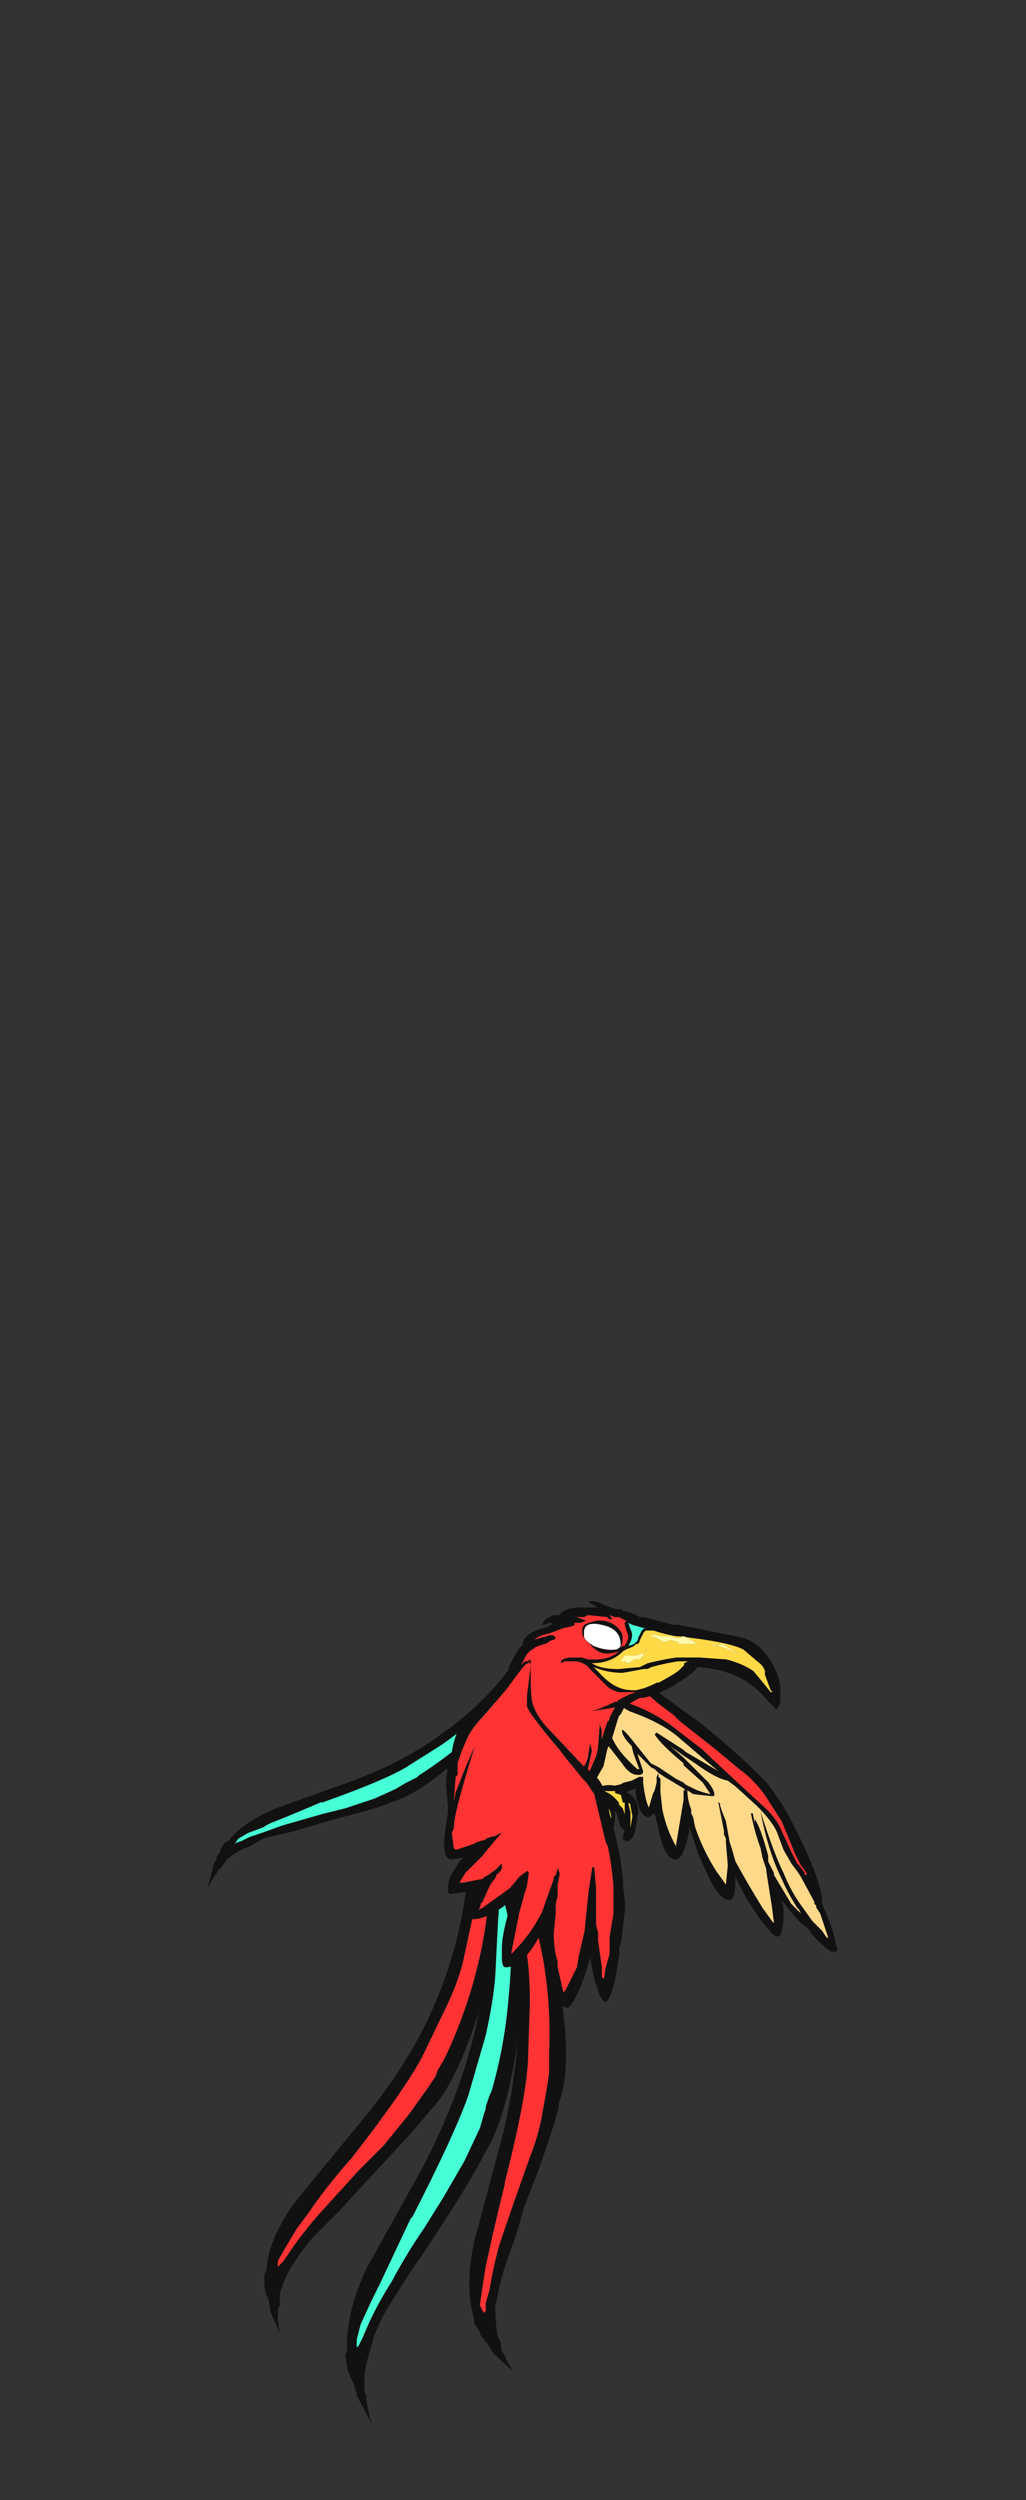 <?xml version="1.0" encoding="UTF-8" standalone="no"?>
<svg xmlns:ffdec="https://www.free-decompiler.com/flash" xmlns:xlink="http://www.w3.org/1999/xlink" ffdec:objectType="frame" height="454.7px" width="186.65px" xmlns="http://www.w3.org/2000/svg">
  <rect width="100%" height="100%" fill="#333333" stroke="none"/>
  <g transform="matrix(1.0, 0.0, 0.0, 1.0, 78.3, 324.25)">
    <use ffdec:characterId="216" ffdec:characterName="a_PhoenixPlume5" height="42.0" transform="matrix(1.0, 0.0, 0.0, 1.0, -40.6, -22.7)" width="60.2" xlink:href="#sprite0"/>
    <use ffdec:characterId="214" ffdec:characterName="a_PhoenixTail5" height="115.15" transform="matrix(1.0, 0.0, 0.0, 1.0, -30.2, 1.55)" width="54.95" xlink:href="#sprite1"/>
    <use ffdec:characterId="212" ffdec:characterName="a_PhoenixWingL5" height="50.75" transform="matrix(1.0, 0.0, 0.0, 1.0, 27.15, -20.0)" width="46.9" xlink:href="#sprite2"/>
    <use ffdec:characterId="246" ffdec:characterName="a_PhoenixBody1" height="41.3" transform="matrix(1.0, 0.0, 0.0, 1.0, 5.6, -30.0)" width="32.2" xlink:href="#sprite3"/>
    <use ffdec:characterId="244" ffdec:characterName="a_PhoenixHead1" height="19.95" transform="matrix(1.0, 0.0, 0.0, 1.0, 20.25, -32.95)" width="43.4" xlink:href="#sprite4"/>
    <use ffdec:characterId="210" ffdec:characterName="a_PhoenixWingR5" height="63.35" transform="matrix(1.0, 0.0, 0.0, 1.0, 2.5, -22.45)" width="32.9" xlink:href="#sprite5"/>
  </g>
  <defs>
    <g id="sprite0" transform="matrix(1.0, 0.0, 0.0, 1.0, 0.0, 0.0)">
      <use ffdec:characterId="215" height="6.0" transform="matrix(7.0, 0.0, 0.0, 7.0, 0.0, 0.0)" width="8.6" xlink:href="#shape0"/>
    </g>
    <g id="shape0" transform="matrix(1.0, 0.0, 0.0, 1.0, 0.0, 0.0)">
      <path d="M8.4 0.15 L8.6 0.0 8.5 0.25 8.3 0.6 8.25 0.65 8.05 1.05 Q7.55 1.75 6.5 2.65 5.4 3.6 4.75 3.75 L4.65 3.8 Q4.25 3.95 3.45 4.15 L2.75 4.35 2.25 4.5 1.6 4.65 Q1.4 4.7 1.1 4.9 L0.95 4.95 Q0.65 5.1 0.5 5.25 L0.35 5.45 0.25 5.55 0.25 5.6 0.2 5.65 0.05 5.9 0.0 6.0 0.15 5.45 0.15 5.4 0.25 5.2 0.25 5.15 0.35 5.0 0.35 4.95 0.45 4.8 0.55 4.75 Q0.95 4.25 1.8 3.9 L3.75 3.2 Q5.1 2.7 6.05 2.0 7.15 1.25 8.05 0.05 8.15 0.2 8.3 0.2 L6.9 1.6 Q6.6 1.9 6.1 2.25 L5.15 2.85 Q4.55 3.2 3.0 3.75 L2.95 3.75 Q2.25 4.05 1.75 4.25 1.6 4.3 1.45 4.4 L1.05 4.55 0.8 4.7 0.7 4.85 0.75 4.8 0.9 4.75 1.1 4.65 Q1.55 4.5 1.95 4.35 L3.0 4.05 3.6 3.9 4.35 3.65 4.9 3.4 5.15 3.25 5.45 3.1 5.5 3.05 Q6.2 2.6 6.9 2.0 7.65 1.3 8.2 0.5 L8.25 0.35 8.4 0.2 8.4 0.15" fill="#111111" fill-rule="evenodd" stroke="none"/>
      <path d="M8.4 0.15 L8.4 0.2 8.25 0.35 8.2 0.5 Q7.65 1.3 6.9 2.0 6.2 2.6 5.5 3.05 L5.45 3.1 5.15 3.25 4.9 3.4 4.35 3.65 3.6 3.9 3.0 4.05 1.95 4.35 Q1.55 4.5 1.1 4.65 L0.9 4.75 0.75 4.8 0.7 4.85 0.8 4.7 1.05 4.55 1.45 4.4 Q1.6 4.3 1.75 4.25 2.25 4.05 2.95 3.75 L3.0 3.75 Q4.55 3.2 5.15 2.85 L6.1 2.25 Q6.6 1.9 6.9 1.6 L8.3 0.2 8.4 0.15" fill="#46ffd6" fill-rule="evenodd" stroke="none"/>
    </g>
    <g id="sprite1" transform="matrix(1.0, 0.0, 0.0, 1.0, 30.1, -1.75)">
      <use ffdec:characterId="213" height="16.45" transform="matrix(7.0, 0.0, 0.0, 7.0, -30.1, 1.75)" width="7.85" xlink:href="#shape1"/>
    </g>
    <g id="shape1" transform="matrix(1.0, 0.0, 0.0, 1.0, 4.3, -0.25)">
      <path d="M1.75 1.4 L2.35 3.35 Q2.55 4.6 2.3 6.6 2.0 8.75 1.45 9.6 L1.4 9.7 Q1.1 10.3 0.45 11.3 L-0.1 12.15 -0.55 12.8 -1.05 13.6 Q-1.25 13.9 -1.45 14.4 L-1.5 14.6 Q-1.65 15.05 -1.7 15.4 L-1.7 15.85 -1.65 15.95 -1.65 16.1 -1.55 16.55 -1.5 16.7 -1.9 15.95 -1.9 15.9 -2.0 15.6 -2.05 15.5 -2.15 15.25 -2.15 15.2 -2.2 14.9 -2.15 14.8 Q-2.2 13.85 -1.65 12.65 -0.7 10.95 -0.15 9.95 0.8 8.1 1.2 6.35 1.7 4.05 1.3 1.35 L1.25 0.6 Q1.2 0.25 1.4 0.5 1.55 0.75 1.7 1.35 L1.75 1.4 M1.65 1.75 L1.75 2.1 1.8 2.3 1.8 3.05 1.7 5.05 Q1.65 5.7 1.45 6.6 L1.0 8.15 Q0.65 9.15 -0.45 11.3 L-0.5 11.35 -1.3 13.05 -1.5 13.45 -1.8 14.1 -1.9 14.5 -1.9 14.7 -1.85 14.65 -1.75 14.45 -1.6 14.1 Q-1.35 13.55 -1.0 13.0 -0.6 12.25 -0.15 11.6 L0.35 10.8 0.9 9.85 1.3 9.0 1.4 8.65 1.45 8.5 1.45 8.45 1.55 8.15 1.6 8.05 Q1.95 6.85 2.05 5.55 2.2 4.05 2.0 2.65 L1.9 2.0 Q1.8 1.8 1.65 1.7 L1.65 1.75" fill="#111111" fill-rule="evenodd" stroke="none"/>
      <path d="M1.65 1.75 L1.65 1.7 Q1.8 1.8 1.9 2.0 L2.0 2.65 Q2.2 4.05 2.05 5.55 1.95 6.85 1.6 8.05 L1.55 8.15 1.45 8.45 1.45 8.5 1.4 8.65 1.3 9.0 0.9 9.85 0.35 10.8 -0.15 11.6 Q-0.6 12.25 -1.0 13.0 -1.35 13.55 -1.6 14.1 L-1.75 14.45 -1.85 14.65 -1.9 14.7 -1.9 14.5 -1.8 14.1 -1.5 13.45 -1.3 13.05 -0.5 11.35 -0.45 11.3 Q0.65 9.15 1.0 8.15 L1.45 6.6 Q1.65 5.7 1.7 5.05 L1.8 3.05 1.8 2.3 1.75 2.1 1.65 1.75" fill="#46ffd6" fill-rule="evenodd" stroke="none"/>
      <path d="M1.95 1.65 Q1.8 1.45 1.65 1.45 L1.65 1.5 1.85 1.75 1.9 1.9 2.1 2.55 2.5 4.35 Q2.6 4.9 2.6 5.75 L2.55 7.25 Q2.5 8.25 1.95 10.4 L1.95 10.45 Q1.7 11.45 1.55 12.15 L1.45 12.6 1.35 13.25 1.3 13.6 1.4 13.8 1.45 13.75 1.45 13.55 1.55 13.2 Q1.65 12.6 1.8 12.05 2.05 11.3 2.3 10.6 L2.6 9.75 Q2.8 9.25 2.9 8.75 L3.05 7.9 3.1 7.55 3.1 7.0 Q3.15 5.85 2.95 4.65 2.7 3.3 2.2 2.15 L2.1 1.95 2.0 1.7 1.95 1.65 M1.65 1.15 Q1.85 1.15 2.1 1.6 L2.4 2.1 2.45 2.15 Q2.55 2.25 2.7 2.65 3.15 3.7 3.4 5.5 3.7 7.45 3.35 8.35 L3.35 8.45 Q3.2 9.05 2.8 10.15 L2.45 11.05 2.25 11.75 1.95 12.6 Q1.85 12.9 1.75 13.4 L1.7 13.6 Q1.7 14.0 1.75 14.35 L1.85 14.6 1.85 14.75 1.9 14.85 1.95 14.9 1.95 14.95 2.15 15.3 2.25 15.4 1.7 14.9 1.65 14.85 1.5 14.6 1.45 14.55 1.3 14.35 1.3 14.3 1.15 14.05 1.15 13.95 Q0.9 13.15 1.15 11.95 L1.9 9.15 Q2.35 7.25 2.3 5.65 2.25 3.45 1.25 1.2 L1.15 0.95 1.0 0.6 Q0.85 0.3 1.1 0.45 1.3 0.65 1.6 1.1 L1.65 1.15" fill="#111111" fill-rule="evenodd" stroke="none"/>
      <path d="M1.95 1.65 L2.0 1.7 2.1 1.95 2.2 2.15 Q2.7 3.3 2.95 4.65 3.15 5.85 3.1 7.0 L3.1 7.55 3.05 7.9 2.9 8.75 Q2.8 9.25 2.6 9.75 L2.3 10.6 Q2.05 11.3 1.8 12.05 1.65 12.6 1.55 13.2 L1.45 13.55 1.45 13.75 1.4 13.8 1.3 13.6 1.35 13.25 1.45 12.6 1.55 12.15 Q1.7 11.45 1.95 10.45 L1.95 10.4 Q2.5 8.25 2.55 7.25 L2.6 5.75 Q2.6 4.9 2.5 4.35 L2.1 2.55 1.9 1.9 1.85 1.75 1.65 1.5 1.65 1.45 Q1.8 1.45 1.95 1.65" fill="#ff3333" fill-rule="evenodd" stroke="none"/>
      <path d="M1.5 1.2 Q1.65 1.3 1.7 1.8 L1.75 2.35 1.8 2.5 Q1.8 2.6 1.8 3.05 1.8 4.15 1.3 5.9 0.7 7.8 0.05 8.5 L0.0 8.55 Q-0.4 9.05 -1.2 9.9 L-1.85 10.6 -2.35 11.15 -3.0 11.8 Q-3.2 12.0 -3.5 12.45 L-3.6 12.6 Q-3.8 12.95 -3.9 13.3 L-3.9 13.6 -3.95 13.7 -3.95 13.95 -3.9 14.35 -3.85 14.45 -4.15 13.75 -4.15 13.7 -4.2 13.4 -4.25 13.35 -4.3 13.1 -4.3 12.8 -4.25 12.7 Q-4.2 11.85 -3.45 10.85 L-1.6 8.6 Q-0.4 7.1 0.2 5.6 1.05 3.55 1.05 1.1 1.05 0.95 1.1 0.8 L1.1 0.45 Q1.1 0.1 1.25 0.35 1.4 0.6 1.45 1.15 L1.5 1.2 M1.35 1.5 L1.4 1.8 1.4 2.0 1.3 2.65 0.9 4.5 Q0.8 5.05 0.45 5.8 L-0.2 7.15 Q-0.65 8.0 -2.05 9.8 L-2.1 9.85 Q-2.75 10.6 -3.15 11.2 L-3.45 11.6 -3.75 12.1 -3.95 12.45 -3.95 12.6 -3.8 12.45 -3.6 12.15 Q-3.25 11.65 -2.85 11.2 -2.35 10.65 -1.85 10.1 L-1.2 9.45 -0.55 8.65 -0.05 7.95 0.15 7.65 0.2 7.5 0.35 7.25 0.4 7.15 Q0.9 6.1 1.2 4.95 1.55 3.6 1.55 2.35 L1.55 1.75 Q1.5 1.55 1.35 1.45 L1.35 1.5" fill="#111111" fill-rule="evenodd" stroke="none"/>
      <path d="M1.35 1.5 L1.35 1.45 Q1.5 1.55 1.55 1.75 L1.55 2.35 Q1.55 3.6 1.2 4.95 0.9 6.1 0.4 7.15 L0.35 7.25 0.2 7.5 0.15 7.65 -0.05 7.95 -0.55 8.65 -1.2 9.45 -1.85 10.1 Q-2.35 10.65 -2.85 11.2 -3.25 11.65 -3.6 12.15 L-3.8 12.45 -3.95 12.6 -3.95 12.45 -3.75 12.1 -3.45 11.6 -3.15 11.2 Q-2.75 10.6 -2.1 9.85 L-2.05 9.8 Q-0.65 8.0 -0.2 7.15 L0.45 5.8 Q0.8 5.05 0.9 4.5 L1.3 2.65 1.4 2.0 1.4 1.8 1.35 1.5" fill="#ff3333" fill-rule="evenodd" stroke="none"/>
    </g>
    <g id="sprite2" transform="matrix(1.0, 0.0, 0.0, 1.0, 0.0, 0.0)">
      <use ffdec:characterId="211" height="7.25" transform="matrix(7.0, 0.0, 0.0, 7.0, 0.0, 0.0)" width="6.7" xlink:href="#shape2"/>
    </g>
    <g id="shape2" transform="matrix(1.0, 0.0, 0.0, 1.0, 0.0, 0.0)">
      <path d="M5.9 5.25 L5.85 5.25 5.85 5.2 5.7 5.0 5.65 4.95 5.5 4.65 5.2 4.0 Q5.05 3.7 4.7 3.4 L4.05 2.8 3.3 2.1 3.2 2.0 2.55 1.5 Q2.0 1.05 1.3 0.8 L0.75 0.6 0.8 0.45 Q0.9 0.3 1.05 0.3 1.3 0.3 1.65 0.45 L2.05 0.8 2.45 1.1 2.6 1.25 3.55 2.0 4.15 2.5 Q4.5 2.75 4.8 3.15 L5.25 3.85 5.6 4.7 5.75 5.0 5.9 5.2 5.9 5.25" fill="#ff3333" fill-rule="evenodd" stroke="none"/>
      <path d="M5.9 5.25 L5.9 5.2 5.75 5.0 5.6 4.7 5.25 3.85 4.8 3.15 Q4.5 2.75 4.15 2.5 L3.55 2.0 2.6 1.25 2.45 1.1 2.05 0.8 1.65 0.45 Q1.3 0.3 1.05 0.3 0.9 0.3 0.8 0.45 L0.75 0.6 1.3 0.8 Q2.0 1.05 2.55 1.5 L3.2 2.0 3.3 2.1 4.05 2.8 4.7 3.4 Q5.05 3.7 5.2 4.0 L5.5 4.65 5.65 4.95 5.7 5.0 5.85 5.2 5.85 5.25 5.9 5.25 M6.15 6.05 L6.1 6.0 6.1 5.95 5.75 5.3 5.65 5.15 5.5 4.95 5.3 4.6 5.15 4.2 Q5.05 3.9 4.6 3.45 L4.05 2.95 3.85 2.8 Q3.55 2.75 3.0 2.35 L2.7 2.15 2.35 1.9 2.7 2.2 3.35 2.85 Q3.5 3.05 3.5 3.15 L3.5 3.2 3.4 3.2 2.95 3.15 2.8 3.05 Q2.8 3.3 2.9 3.55 L2.9 3.65 2.95 3.75 3.0 4.0 Q3.2 4.6 3.55 5.15 L3.8 5.5 3.85 5.0 3.8 4.4 3.8 4.3 3.75 4.2 3.75 4.1 3.6 3.35 3.65 3.4 3.65 3.45 3.7 3.6 3.8 3.85 3.9 4.4 3.95 4.55 4.05 4.9 Q4.35 5.45 4.75 6.1 L5.0 6.45 5.05 6.5 5.0 6.1 4.85 5.15 4.85 5.1 4.75 4.8 4.7 4.55 Q4.55 4.15 4.45 3.65 L4.5 3.65 4.55 3.9 4.55 3.8 Q4.7 4.0 4.9 4.75 L4.9 4.9 5.05 5.2 5.05 5.25 5.5 6.0 5.75 6.25 5.7 6.15 5.65 6.1 Q5.4 5.7 5.25 5.35 4.9 4.65 4.7 3.6 5.05 4.7 5.3 5.2 5.5 5.7 5.8 6.1 L6.05 6.45 6.3 6.7 6.4 6.85 6.45 6.9 6.45 6.85 6.25 6.25 6.15 6.1 6.15 6.05 M6.3 6.0 Q6.65 6.8 6.65 7.05 L6.7 7.15 Q6.7 7.25 6.6 7.25 6.45 7.25 6.0 6.75 L5.95 6.65 Q5.8 6.55 5.7 6.45 L5.4 6.1 5.25 5.9 5.3 6.15 Q5.3 6.85 5.15 6.85 5.05 6.85 4.9 6.65 L4.65 6.35 4.3 5.8 4.05 5.3 Q4.05 5.9 3.9 5.9 3.65 5.9 3.4 5.4 L3.1 4.75 Q2.95 4.3 2.85 4.0 L2.85 4.1 Q2.7 4.85 2.5 4.85 2.2 4.85 2.05 4.05 L1.95 3.65 1.8 3.75 Q1.6 3.75 1.5 3.35 1.45 3.2 1.45 3.0 1.0 3.2 0.75 3.2 L0.65 3.15 0.25 3.2 Q0.15 3.2 0.1 2.85 L0.05 2.7 0.0 2.2 0.0 1.95 0.1 1.75 Q0.1 1.45 0.2 1.3 0.35 0.95 0.55 0.75 L0.65 0.7 0.6 0.65 Q0.6 0.6 0.7 0.4 0.85 0.2 1.0 0.2 1.2 0.2 1.4 0.25 L1.2 0.05 Q1.2 -0.05 1.45 0.1 L1.45 0.05 Q1.45 -0.1 1.9 0.35 L2.1 0.55 3.2 1.35 Q4.3 2.25 4.9 2.9 L5.25 3.4 Q5.5 3.8 5.8 4.45 6.25 5.4 6.3 5.9 L6.3 6.0 M2.95 2.0 L2.6 1.7 Q2.15 1.3 1.3 1.0 L0.95 0.8 0.9 0.8 Q0.8 0.8 0.75 0.95 L0.75 1.15 Q0.75 1.55 0.9 1.8 1.05 2.1 1.5 2.5 L1.55 2.5 1.4 2.1 1.35 1.9 Q1.1 1.65 1.1 1.5 1.1 1.4 1.45 1.85 L1.85 2.35 2.05 2.45 2.5 2.75 2.7 2.85 2.75 2.9 2.95 3.0 Q3.15 3.1 3.4 3.15 L3.2 2.85 2.7 2.4 2.7 2.35 Q2.1 1.85 1.95 1.6 L2.0 1.55 2.7 2.0 2.75 2.05 3.6 2.55 3.3 2.3 2.95 2.0 M0.2 1.75 L0.15 1.9 0.15 2.1 Q0.15 2.45 0.25 2.85 L0.3 3.05 1.05 2.9 1.15 2.85 1.35 2.8 1.55 2.7 1.65 2.7 1.65 2.85 Q1.7 3.3 1.8 3.5 L1.9 3.15 1.95 3.05 2.0 2.85 2.0 2.7 2.05 2.6 1.95 2.5 1.85 2.45 1.5 2.1 1.65 2.55 Q1.65 2.65 1.55 2.65 L1.5 2.65 Q1.3 2.65 1.1 2.35 L0.75 1.9 Q0.6 1.65 0.6 1.15 L0.65 0.95 0.6 1.0 Q0.4 1.25 0.3 1.4 L0.2 1.7 0.2 1.75 M2.1 2.85 L2.1 3.1 2.15 3.55 Q2.25 4.05 2.5 4.5 L2.7 3.3 2.7 3.05 2.75 3.05 2.7 3.0 2.2 2.7 2.05 2.6 2.05 2.7 2.1 2.75 2.1 2.85" fill="#111111" fill-rule="evenodd" stroke="none"/>
      <path d="M6.15 6.05 L6.15 6.1 6.25 6.25 6.45 6.85 6.45 6.9 6.4 6.85 6.3 6.7 6.05 6.45 5.8 6.1 Q5.5 5.7 5.3 5.2 5.05 4.7 4.7 3.6 4.9 4.65 5.25 5.35 5.4 5.7 5.65 6.1 L5.7 6.15 5.75 6.25 5.5 6.0 5.05 5.25 5.05 5.2 4.9 4.9 4.9 4.75 Q4.7 4.0 4.55 3.8 L4.55 3.9 4.5 3.65 4.45 3.65 Q4.55 4.15 4.7 4.55 L4.75 4.8 4.85 5.1 4.85 5.15 5.0 6.1 5.05 6.5 5.0 6.45 4.75 6.1 Q4.35 5.45 4.05 4.9 L3.95 4.55 3.9 4.4 3.8 3.85 3.7 3.6 3.65 3.45 3.65 3.4 3.6 3.35 3.75 4.1 3.75 4.2 3.8 4.3 3.8 4.4 3.85 5.0 3.8 5.5 3.55 5.15 Q3.2 4.6 3.0 4.0 L2.95 3.75 2.9 3.65 2.9 3.55 Q2.8 3.3 2.8 3.05 L2.95 3.15 3.4 3.2 3.5 3.2 3.5 3.15 Q3.5 3.05 3.35 2.85 L2.7 2.2 2.35 1.9 2.7 2.15 3.0 2.35 Q3.55 2.75 3.85 2.8 L4.05 2.95 4.6 3.45 Q5.05 3.9 5.15 4.2 L5.3 4.6 5.5 4.95 5.65 5.15 5.75 5.3 6.1 5.95 6.1 6.0 6.15 6.05 M2.1 2.85 L2.1 2.75 2.05 2.7 2.05 2.6 2.2 2.7 2.7 3.0 2.75 3.05 2.7 3.05 2.7 3.3 2.5 4.5 Q2.25 4.05 2.15 3.55 L2.1 3.1 2.1 2.85 M0.2 1.75 L0.2 1.7 0.3 1.4 Q0.4 1.25 0.6 1.0 L0.65 0.95 0.6 1.15 Q0.6 1.65 0.75 1.9 L1.1 2.35 Q1.3 2.65 1.5 2.65 L1.55 2.65 Q1.65 2.65 1.65 2.55 L1.5 2.1 1.85 2.45 1.95 2.5 2.05 2.6 2.0 2.7 2.0 2.85 1.95 3.05 1.9 3.15 1.8 3.5 Q1.7 3.3 1.65 2.85 L1.65 2.7 1.55 2.7 1.35 2.8 1.15 2.85 1.05 2.9 0.3 3.05 0.25 2.85 Q0.15 2.45 0.15 2.1 L0.15 1.9 0.2 1.75 M2.95 2.0 L3.3 2.3 3.6 2.55 2.75 2.05 2.7 2.0 2.0 1.55 1.95 1.6 Q2.1 1.85 2.7 2.35 L2.7 2.4 3.2 2.85 3.4 3.15 Q3.15 3.1 2.95 3.0 L2.75 2.9 2.7 2.85 2.5 2.75 2.05 2.45 1.85 2.35 1.45 1.85 Q1.1 1.4 1.1 1.5 1.1 1.65 1.35 1.9 L1.4 2.1 1.55 2.5 1.5 2.5 Q1.05 2.1 0.9 1.8 0.75 1.55 0.75 1.15 L0.75 0.95 Q0.8 0.8 0.9 0.8 L0.95 0.8 1.3 1.0 Q2.15 1.3 2.6 1.7 L2.95 2.0" fill="#ffd98a" fill-rule="evenodd" stroke="none"/>
    </g>
    <g id="sprite3" transform="matrix(1.0, 0.0, 0.0, 1.0, 16.1, 20.65)">
      <use ffdec:characterId="245" height="5.9" transform="matrix(7.0, 0.0, 0.0, 7.0, -16.1, -20.65)" width="4.6" xlink:href="#shape3"/>
    </g>
    <g id="shape3" transform="matrix(1.0, 0.0, 0.0, 1.0, 2.3, 2.95)">
      <path d="M-1.65 2.1 L-1.45 1.95 -1.45 1.9 Q-1.35 1.55 -1.35 1.45 L-1.35 1.35 -1.4 1.3 Q-1.4 1.1 -1.3 1.0 L-1.35 1.2 -1.3 1.4 Q-1.25 1.55 -1.25 1.7 L-1.1 1.45 -1.05 1.2 -0.95 1.05 Q-0.95 1.0 -0.85 0.95 -0.75 0.9 -0.65 1.0 L-0.65 0.95 -0.6 0.8 Q-0.6 0.75 -0.45 0.75 -0.3 0.75 -0.2 0.95 -0.15 0.9 -0.05 1.0 0.15 1.2 0.15 1.5 L0.1 1.7 0.3 1.55 0.45 1.45 0.7 1.25 0.85 0.95 0.9 0.95 0.9 0.9 Q1.0 0.7 1.0 0.6 L1.05 0.3 1.1 0.5 1.0 0.95 1.0 1.05 1.05 1.0 1.2 0.65 1.25 0.45 1.3 -0.2 1.35 -0.05 1.35 0.2 1.5 -0.25 1.55 -0.3 1.55 -0.35 1.65 -0.55 1.75 -0.7 1.8 -0.75 1.8 -0.8 1.85 -0.8 1.9 -1.0 2.0 -1.2 2.0 -1.5 1.95 -1.55 1.95 -1.75 1.85 -2.0 1.55 -2.35 Q1.4 -2.6 1.25 -2.65 L1.2 -2.7 1.1 -2.75 0.95 -2.75 0.95 -2.8 0.8 -2.8 0.45 -2.7 0.4 -2.7 0.0 -2.55 -0.2 -2.5 -0.4 -2.4 Q-0.3 -2.4 -0.2 -2.45 L-0.15 -2.45 0.0 -2.5 0.05 -2.5 Q0.15 -2.5 0.15 -2.4 L0.0 -2.35 -0.05 -2.3 -0.35 -2.2 -0.5 -2.1 -0.6 -2.0 -1.0 -1.2 -1.0 -1.1 -1.15 -0.8 -1.45 0.0 -1.9 1.0 -1.9 1.1 -1.95 1.2 Q-2.05 1.55 -2.1 1.8 L-2.1 1.85 -2.15 1.9 -2.1 2.0 -2.05 2.15 -2.0 2.2 -1.9 2.4 -1.95 2.5 -1.95 2.6 -1.15 1.95 -1.05 1.85 -1.05 1.95 -1.1 2.15 -1.0 2.0 -0.95 1.9 -0.95 1.8 -0.85 1.6 -0.85 1.55 -0.9 1.4 -1.0 1.65 -1.2 1.9 -1.3 1.95 -1.3 2.0 -1.35 2.0 -1.8 2.35 -1.65 2.1 M1.05 -2.95 L1.15 -2.9 Q1.3 -2.85 1.45 -2.75 L1.85 -2.3 Q2.15 -1.95 2.15 -1.45 L2.15 -1.25 Q2.15 -1.15 2.1 -0.95 L2.05 -0.85 2.05 -0.8 1.95 -0.65 1.85 -0.45 1.8 -0.4 1.75 -0.25 1.6 0.25 1.5 0.45 1.4 0.9 1.2 1.25 Q1.0 1.5 0.9 1.5 L0.8 1.45 0.5 1.75 0.05 2.0 0.0 2.05 0.1 2.0 0.7 1.8 Q0.8 1.75 0.85 1.65 L0.9 1.55 0.9 1.5 1.0 1.5 Q1.1 1.45 1.2 1.45 L1.25 1.45 Q1.7 1.3 1.9 1.55 L1.95 1.55 Q2.15 1.65 2.2 1.75 2.3 1.85 2.3 2.1 L2.25 2.4 Q2.2 2.85 2.0 2.85 L1.9 2.8 1.9 2.75 1.95 2.55 Q1.85 2.55 1.8 2.35 L1.75 2.15 1.7 2.05 Q1.7 2.65 1.55 2.65 1.45 2.65 1.4 2.45 L1.35 2.25 1.35 2.2 1.3 2.1 1.2 2.0 1.15 2.05 Q0.9 2.1 0.85 2.15 L0.65 2.3 0.85 2.35 1.05 2.35 Q1.3 2.35 1.25 2.4 1.25 2.5 1.1 2.6 L0.95 2.65 Q0.75 2.75 0.65 2.75 0.4 2.75 0.3 2.65 0.2 2.55 0.2 2.45 L0.15 2.45 Q-0.6 2.95 -0.75 2.95 -0.9 2.95 -0.95 2.9 L-0.95 2.8 -0.9 2.6 -1.1 2.65 Q-1.25 2.65 -1.3 2.55 L-1.3 2.4 Q-1.75 2.85 -2.0 2.85 -2.1 2.85 -2.1 2.65 L-2.15 2.5 -2.15 2.4 -2.2 2.25 -2.25 2.2 -2.3 2.0 -2.3 1.8 Q-2.3 1.45 -2.1 0.9 L-1.75 0.0 -1.35 -0.9 -1.2 -1.35 -1.1 -1.5 -1.05 -1.7 Q-0.95 -1.9 -0.8 -2.15 L-0.7 -2.25 Q-0.7 -2.55 -0.1 -2.7 L0.1 -2.8 0.15 -2.75 0.35 -2.85 0.75 -2.9 0.9 -2.9 1.05 -2.95 M-0.75 1.55 L-0.7 1.55 -0.7 1.85 -0.6 2.05 -0.55 1.95 -0.55 1.9 -0.5 1.8 -0.55 1.7 -0.55 1.6 Q-0.55 1.35 -0.7 1.2 -0.85 0.95 -0.85 1.2 L-0.75 1.45 -0.75 1.55 M-0.15 1.15 L-0.15 1.25 -0.1 1.35 -0.15 1.65 -0.1 1.75 -0.1 1.95 -0.05 1.9 -0.05 1.85 0.05 1.5 0.0 1.3 Q-0.05 1.15 -0.1 1.1 L-0.15 1.15 M-0.5 1.15 L-0.45 1.3 Q-0.4 1.5 -0.4 1.75 L-0.35 1.9 -0.35 1.95 -0.3 1.9 -0.25 1.75 -0.2 1.5 Q-0.2 1.05 -0.45 0.9 L-0.5 1.05 -0.5 1.15 M-0.45 2.0 Q-0.55 2.2 -0.65 2.25 L-0.65 2.3 -0.7 2.3 -0.65 2.35 -0.65 2.45 -0.5 2.2 -0.4 2.1 -0.45 2.0 M-0.6 2.55 L-0.65 2.5 -0.7 2.65 -0.7 2.7 0.1 2.3 0.2 2.3 0.25 2.25 0.35 2.3 0.35 2.45 Q0.35 2.5 0.45 2.55 L0.65 2.6 0.95 2.55 1.0 2.5 0.9 2.55 0.7 2.55 0.5 2.5 0.45 2.5 0.45 2.45 Q0.45 2.3 0.55 2.15 0.7 2.05 0.9 1.95 L1.0 1.9 1.05 1.85 1.15 1.85 1.05 1.75 0.95 1.85 0.85 1.9 Q0.5 2.05 0.4 2.1 L0.35 2.15 0.2 2.2 -0.1 2.35 -0.3 2.4 -0.3 2.45 -0.55 2.55 -0.6 2.55 M-0.8 1.8 L-0.85 1.9 -0.8 1.9 -0.75 1.85 -0.8 1.85 -0.8 1.8 M-0.75 2.05 L-0.8 2.05 -1.05 2.15 Q-1.1 2.2 -1.1 2.25 L-1.1 2.4 Q-0.95 2.35 -0.85 2.2 L-0.8 2.15 -0.75 2.05 M1.7 1.6 L1.7 1.55 1.4 1.55 Q1.6 1.6 1.8 1.85 L1.8 1.9 1.9 2.0 1.95 2.15 1.95 1.85 1.9 1.85 1.85 1.65 1.7 1.6 M1.1 1.65 Q1.1 1.6 1.2 1.7 L1.3 1.85 1.35 1.9 1.4 2.0 1.4 2.05 1.45 2.15 1.5 2.4 1.5 2.45 1.55 2.3 1.6 2.25 Q1.6 2.05 1.45 1.9 L1.4 1.85 Q1.3 1.7 1.2 1.6 L1.05 1.6 1.1 1.65 M2.05 1.9 L2.1 2.1 2.1 2.5 2.15 2.2 2.1 1.95 2.1 1.9 2.05 1.85 2.05 1.9" fill="#111111" fill-rule="evenodd" stroke="none"/>
      <path d="M-1.9 2.4 L-2.0 2.2 -2.05 2.15 -2.1 2.0 -2.15 1.9 -2.1 1.85 -2.1 1.8 Q-2.05 1.55 -1.95 1.2 L-1.9 1.1 -1.9 1.0 -1.45 0.0 -1.15 -0.8 -1.0 -1.1 -1.0 -1.2 -0.6 -2.0 -0.5 -2.1 -0.35 -2.2 -0.05 -2.3 0.0 -2.35 0.15 -2.4 Q0.15 -2.5 0.05 -2.5 L0.0 -2.5 -0.15 -2.45 -0.2 -2.45 Q-0.3 -2.4 -0.4 -2.4 L-0.2 -2.5 0.0 -2.55 0.4 -2.7 0.45 -2.7 0.8 -2.8 0.95 -2.8 0.95 -2.75 1.1 -2.75 1.2 -2.7 1.25 -2.65 Q1.4 -2.6 1.55 -2.35 L1.85 -2.0 1.95 -1.75 1.95 -1.55 2.0 -1.5 2.0 -1.2 1.9 -1.0 1.85 -0.8 1.8 -0.8 1.8 -0.75 1.75 -0.7 1.65 -0.55 1.55 -0.35 1.55 -0.3 1.5 -0.25 1.35 0.2 1.35 -0.05 1.3 -0.2 1.25 0.45 1.2 0.65 1.05 1.0 1.0 1.05 1.0 0.95 1.1 0.5 1.05 0.3 1.0 0.6 Q1.0 0.7 0.9 0.9 L0.9 0.95 0.85 0.95 0.7 1.25 0.45 1.45 0.3 1.55 0.1 1.7 0.15 1.5 Q0.15 1.2 -0.05 1.0 -0.15 0.9 -0.2 0.95 -0.3 0.75 -0.45 0.75 -0.6 0.75 -0.6 0.8 L-0.65 0.95 -0.65 1.0 Q-0.75 0.9 -0.85 0.95 -0.95 1.0 -0.95 1.05 L-1.05 1.2 -1.1 1.45 -1.25 1.7 Q-1.25 1.55 -1.3 1.4 L-1.35 1.2 -1.3 1.0 Q-1.4 1.1 -1.4 1.3 L-1.35 1.35 -1.35 1.45 Q-1.35 1.55 -1.45 1.9 L-1.45 1.95 -1.65 2.1 -1.65 2.15 -1.85 2.3 -1.85 2.35 -1.9 2.4 M-0.45 2.0 L-0.4 2.1 -0.5 2.2 -0.65 2.45 -0.65 2.35 -0.7 2.3 -0.65 2.3 -0.65 2.25 Q-0.55 2.2 -0.45 2.0 M-0.8 1.8 L-0.8 1.85 -0.75 1.85 -0.8 1.9 -0.85 1.9 -0.8 1.8" fill="#ff3333" fill-rule="evenodd" stroke="none"/>
      <path d="M-1.65 2.1 L-1.8 2.35 -1.35 2.0 -1.3 2.0 -1.3 1.95 -1.2 1.9 -1.0 1.65 -0.9 1.4 -0.85 1.55 -0.85 1.6 -0.95 1.8 -0.95 1.9 -1.0 2.0 -1.1 2.15 -1.05 1.95 -1.05 1.85 -1.15 1.95 -1.95 2.6 -1.95 2.5 -1.9 2.4 -1.85 2.35 -1.85 2.3 -1.65 2.15 -1.65 2.1 M-0.5 1.15 L-0.5 1.05 -0.45 0.9 Q-0.2 1.05 -0.2 1.5 L-0.25 1.75 -0.3 1.9 -0.35 1.95 -0.35 1.9 -0.4 1.75 Q-0.4 1.5 -0.45 1.3 L-0.5 1.15 M-0.15 1.15 L-0.1 1.1 Q-0.05 1.15 0.0 1.3 L0.05 1.5 -0.05 1.85 -0.05 1.9 -0.1 1.95 -0.1 1.75 -0.15 1.65 -0.1 1.35 -0.15 1.25 -0.15 1.15 M-0.75 1.55 L-0.75 1.45 -0.85 1.2 Q-0.85 0.95 -0.7 1.2 -0.55 1.35 -0.55 1.6 L-0.55 1.7 -0.5 1.8 -0.55 1.9 -0.55 1.95 -0.6 2.05 -0.7 1.85 -0.7 1.55 -0.75 1.55 M-0.6 2.55 L-0.55 2.55 -0.3 2.45 -0.3 2.4 -0.1 2.35 0.2 2.2 0.35 2.15 0.4 2.1 Q0.5 2.05 0.85 1.9 L0.95 1.85 1.05 1.75 1.15 1.85 1.05 1.85 1.0 1.9 0.9 1.95 Q0.7 2.05 0.55 2.15 0.45 2.3 0.45 2.45 L0.45 2.5 0.5 2.5 0.7 2.55 0.9 2.55 1.0 2.5 0.95 2.55 0.65 2.6 0.45 2.55 Q0.35 2.5 0.35 2.45 L0.35 2.3 0.25 2.25 0.2 2.3 0.1 2.3 -0.7 2.7 -0.7 2.65 -0.65 2.5 -0.6 2.55 M2.05 1.9 L2.05 1.85 2.1 1.9 2.1 1.95 2.15 2.2 2.1 2.5 2.1 2.1 2.05 1.9 M1.1 1.65 L1.05 1.6 1.2 1.6 Q1.3 1.7 1.4 1.85 L1.45 1.9 Q1.6 2.05 1.6 2.25 L1.55 2.3 1.5 2.45 1.5 2.4 1.45 2.15 1.4 2.05 1.4 2.0 1.35 1.9 1.3 1.85 1.2 1.7 Q1.1 1.6 1.1 1.65 M1.7 1.6 L1.85 1.65 1.9 1.85 1.95 1.85 1.95 2.15 1.9 2.0 1.8 1.9 1.8 1.85 Q1.6 1.6 1.4 1.55 L1.7 1.55 1.7 1.6 M-0.75 2.05 L-0.8 2.15 -0.85 2.2 Q-0.95 2.35 -1.1 2.4 L-1.1 2.25 Q-1.1 2.2 -1.05 2.15 L-0.8 2.05 -0.75 2.05" fill="#ffda46" fill-rule="evenodd" stroke="none"/>
    </g>
    <g id="sprite4" transform="matrix(1.0, 0.0, 0.0, 1.0, 21.7, 9.8)">
      <use ffdec:characterId="243" height="2.85" transform="matrix(7.0, 0.0, 0.0, 7.0, -21.7, -9.8)" width="6.2" xlink:href="#shape4"/>
    </g>
    <g id="shape4" transform="matrix(1.0, 0.0, 0.0, 1.0, 3.1, 1.4)">
      <path d="M0.45 -0.5 L0.4 -0.5 Q0.1 -0.55 -0.2 -0.65 L-0.4 -0.65 -0.45 -0.6 -0.55 -0.4 Q-0.55 -0.35 -0.6 -0.3 L-0.65 -0.3 -0.7 -0.25 -0.8 -0.2 Q-0.95 -0.15 -1.0 -0.1 -1.3 0.2 -1.8 0.2 L-1.7 0.25 Q-1.5 0.35 -1.1 0.35 L-0.55 0.3 -0.35 0.2 Q0.05 0.1 0.4 0.05 L1.0 0.05 1.7 0.1 Q2.1 0.2 2.4 0.4 L2.65 0.7 2.85 0.95 2.9 0.95 2.85 0.9 2.7 0.5 2.7 0.4 Q2.65 0.25 2.5 0.15 L2.15 -0.15 Q1.8 -0.35 0.45 -0.5 M-2.25 -0.8 L-2.35 -0.8 -2.35 -0.75 -2.6 -0.75 -2.7 -0.8 -2.8 -0.8 -2.85 -0.85 -2.9 -0.85 -3.05 -0.8 -3.1 -0.8 -3.0 -0.95 -2.8 -1.05 -2.65 -1.05 -2.55 -1.15 Q-2.35 -1.25 -2.1 -1.25 L-1.65 -1.25 -1.9 -1.4 Q-1.7 -1.45 -1.45 -1.3 L-1.15 -1.2 -1.0 -1.2 -1.0 -1.15 Q-0.85 -1.15 -0.65 -1.05 L-0.55 -1.0 -0.45 -1.0 0.3 -0.8 0.45 -0.8 1.95 -0.5 Q2.55 -0.4 2.85 0.15 3.05 0.45 3.1 0.8 L3.1 1.25 3.0 1.4 2.8 1.2 Q2.5 0.85 2.25 0.7 1.75 0.35 0.95 0.3 0.8 0.5 0.45 0.7 L0.3 0.8 Q-0.05 1.0 -0.45 1.1 L-0.55 1.1 -0.65 1.15 -0.9 1.3 -1.0 1.3 -1.15 1.35 -1.2 1.35 -1.85 1.45 Q-1.6 1.4 -1.2 1.2 L-1.15 1.2 -1.1 1.15 -0.8 1.0 -0.65 0.95 -1.1 0.95 Q-1.3 0.9 -1.4 0.8 L-1.85 0.35 Q-1.95 0.2 -2.2 0.15 L-2.5 0.15 -2.6 0.2 -2.6 0.15 Q-2.6 0.1 -2.4 0.05 L-2.05 0.05 -1.9 0.1 -1.7 0.1 Q-1.3 0.1 -1.05 -0.15 L-1.1 -0.1 Q-1.3 -0.05 -1.4 -0.05 -1.65 -0.05 -1.85 -0.3 -2.05 -0.45 -2.05 -0.6 L-2.05 -0.7 -2.0 -0.8 Q-1.9 -0.85 -1.7 -0.9 -1.4 -0.95 -1.15 -0.75 -1.0 -0.6 -1.0 -0.5 L-1.0 -0.35 -1.05 -0.2 -1.0 -0.25 -0.95 -0.25 Q-0.85 -0.4 -0.85 -0.5 L-0.9 -0.65 -0.95 -0.85 -0.9 -0.9 -1.1 -1.0 -1.2 -1.0 -1.35 -1.05 -1.25 -0.95 -1.35 -0.95 -1.4 -1.0 -1.9 -1.05 -2.0 -1.0 -2.2 -1.0 Q-2.05 -0.95 -1.95 -0.9 L-2.1 -0.85 -2.25 -0.85 -2.25 -0.8 M0.6 0.2 L0.7 0.15 0.45 0.15 Q0.1 0.2 -0.25 0.3 L-0.35 0.35 -0.45 0.35 -1.0 0.45 Q-1.4 0.45 -1.75 0.3 L-1.6 0.45 Q-1.2 0.9 -0.75 0.9 L-0.65 0.9 -0.45 0.85 Q-0.3 0.8 -0.1 0.7 L-0.05 0.7 0.3 0.5 0.45 0.4 0.6 0.25 0.6 0.2 M-2.0 -0.6 L-2.0 -0.5 Q-2.0 -0.4 -1.75 -0.25 -1.5 -0.15 -1.3 -0.15 -1.1 -0.15 -1.1 -0.2 -1.05 -0.2 -1.05 -0.3 -1.05 -0.7 -1.55 -0.8 -2.0 -0.9 -2.0 -0.6 M-0.85 -0.85 L-0.8 -0.7 Q-0.75 -0.6 -0.75 -0.55 -0.75 -0.4 -0.85 -0.25 L-0.7 -0.3 -0.6 -0.4 -0.6 -0.45 -0.5 -0.65 -0.45 -0.7 -0.4 -0.7 -0.75 -0.8 -0.85 -0.85" fill="#111111" fill-rule="evenodd" stroke="none"/>
      <path d="M0.55 -0.5 L0.45 -0.45 0.25 -0.5 0.05 -0.5 -0.25 -0.55 -0.25 -0.5 -0.1 -0.45 Q0.05 -0.35 0.1 -0.35 L0.25 -0.4 0.45 -0.35 0.45 -0.3 1.0 -0.3 Q0.9 -0.3 0.8 -0.4 0.65 -0.5 0.55 -0.5 M0.45 -0.5 Q1.8 -0.35 2.15 -0.15 L2.5 0.15 Q2.65 0.25 2.7 0.4 L2.7 0.5 2.85 0.9 2.9 0.95 2.85 0.95 2.65 0.7 2.4 0.4 Q2.1 0.2 1.7 0.1 L1.0 0.05 0.4 0.05 Q0.05 0.1 -0.35 0.2 L-0.55 0.3 -1.1 0.35 Q-1.5 0.35 -1.7 0.25 L-1.8 0.2 Q-1.3 0.2 -1.0 -0.1 -0.95 -0.15 -0.8 -0.2 L-0.7 -0.25 -0.65 -0.3 -0.6 -0.3 Q-0.55 -0.35 -0.55 -0.4 L-0.45 -0.6 -0.4 -0.65 -0.2 -0.65 Q0.1 -0.55 0.4 -0.5 L0.45 -0.5 M1.35 -0.25 L1.35 -0.3 1.65 -0.2 2.0 -0.05 1.6 -0.3 1.35 -0.25 M0.6 0.2 L0.6 0.25 0.45 0.4 0.3 0.5 -0.05 0.7 -0.1 0.7 Q-0.3 0.8 -0.45 0.85 L-0.65 0.9 -0.75 0.9 Q-1.2 0.9 -1.6 0.45 L-1.75 0.3 Q-1.4 0.45 -1.0 0.45 L-0.45 0.35 -0.35 0.35 -0.25 0.3 Q0.1 0.2 0.45 0.15 L0.7 0.15 0.6 0.2 M-0.4 -0.1 Q-0.45 -0.05 -0.5 -0.05 L-0.65 0.0 -0.95 0.0 -1.05 0.15 -0.95 0.15 -0.85 0.2 Q-0.8 0.2 -0.7 0.1 L-0.6 0.1 Q-0.55 0.1 -0.5 0.05 L-0.35 -0.2 -0.4 -0.1" fill="#ffda46" fill-rule="evenodd" stroke="none"/>
      <path d="M0.55 -0.5 Q0.65 -0.5 0.8 -0.4 0.9 -0.3 1.0 -0.3 L0.45 -0.3 0.45 -0.35 0.25 -0.4 0.1 -0.35 Q0.05 -0.35 -0.1 -0.45 L-0.25 -0.5 -0.25 -0.55 0.05 -0.5 0.25 -0.5 0.45 -0.45 0.55 -0.5 M1.35 -0.25 L1.6 -0.3 2.0 -0.05 1.65 -0.2 1.35 -0.3 1.35 -0.25 M-0.4 -0.1 L-0.35 -0.2 -0.5 0.05 Q-0.55 0.1 -0.6 0.1 L-0.7 0.1 Q-0.8 0.2 -0.85 0.2 L-0.95 0.15 -1.05 0.15 -0.95 0.0 -0.65 0.0 -0.5 -0.05 Q-0.45 -0.05 -0.4 -0.1" fill="#fff9aa" fill-rule="evenodd" stroke="none"/>
      <path d="M-1.85 1.45 L-2.15 1.25 -2.35 1.15 -2.4 1.1 -2.4 1.05 -2.45 1.0 -2.6 0.7 -2.7 0.35 Q-2.7 0.2 -2.65 0.05 L-2.6 0.0 -2.5 -0.05 -2.45 -0.1 -2.4 -0.2 -2.3 -0.35 -2.25 -0.4 -2.25 -0.45 -2.2 -0.6 -2.2 -0.7 -2.25 -0.8 -2.25 -0.85 -2.1 -0.85 -1.95 -0.9 Q-2.05 -0.95 -2.2 -1.0 L-2.0 -1.0 -1.9 -1.05 -1.4 -1.0 -1.35 -0.95 -1.25 -0.95 -1.35 -1.05 -1.2 -1.0 -1.1 -1.0 -0.9 -0.9 -0.95 -0.85 -0.9 -0.65 -0.85 -0.5 Q-0.85 -0.4 -0.95 -0.25 L-1.0 -0.25 -1.05 -0.2 -1.0 -0.35 -1.0 -0.5 Q-1.0 -0.6 -1.15 -0.75 -1.4 -0.95 -1.7 -0.9 -1.9 -0.85 -2.0 -0.8 L-2.05 -0.7 -2.05 -0.6 Q-2.05 -0.45 -1.85 -0.3 -1.65 -0.05 -1.4 -0.05 -1.3 -0.05 -1.1 -0.1 L-1.05 -0.15 Q-1.3 0.1 -1.7 0.1 L-1.9 0.1 -2.05 0.05 -2.4 0.05 Q-2.6 0.1 -2.6 0.15 L-2.6 0.2 -2.5 0.15 -2.2 0.15 Q-1.95 0.2 -1.85 0.35 L-1.4 0.8 Q-1.3 0.9 -1.1 0.95 L-0.65 0.95 -0.8 1.0 -1.1 1.15 -1.15 1.2 -1.2 1.2 Q-1.6 1.4 -1.85 1.45" fill="#ff3333" fill-rule="evenodd" stroke="none"/>
      <path d="M-2.0 -0.6 Q-2.0 -0.9 -1.55 -0.8 -1.05 -0.7 -1.05 -0.3 -1.05 -0.2 -1.1 -0.2 -1.1 -0.15 -1.3 -0.15 -1.5 -0.15 -1.75 -0.25 -2.0 -0.4 -2.0 -0.5 L-2.0 -0.6" fill="#ffffff" fill-rule="evenodd" stroke="none"/>
      <path d="M-0.85 -0.85 L-0.75 -0.8 -0.4 -0.7 -0.45 -0.7 -0.5 -0.65 -0.6 -0.45 -0.6 -0.4 -0.7 -0.3 -0.85 -0.25 Q-0.75 -0.4 -0.75 -0.55 -0.75 -0.6 -0.8 -0.7 L-0.85 -0.85" fill="#46ffd6" fill-rule="evenodd" stroke="none"/>
    </g>
    <g id="sprite5" transform="matrix(1.0, 0.0, 0.0, 1.0, 0.0, 0.0)">
      <use ffdec:characterId="209" height="9.05" transform="matrix(7.0, 0.0, 0.0, 7.0, 0.0, 0.0)" width="4.7" xlink:href="#shape5"/>
    </g>
    <g id="shape5" transform="matrix(1.0, 0.0, 0.0, 1.0, 0.0, 0.0)">
      <path d="M3.15 2.55 L3.0 2.35 Q2.15 1.35 2.15 1.2 L2.15 0.95 2.25 0.15 2.2 0.05 2.2 0.1 Q2.15 0.1 2.1 0.15 L2.05 0.2 1.6 0.8 1.0 1.5 Q0.8 1.7 0.65 1.95 0.55 2.15 0.45 2.4 L0.35 2.7 0.35 3.0 0.3 3.05 0.25 3.7 0.3 3.45 0.4 3.2 Q0.55 2.8 0.8 2.25 0.5 3.2 0.35 3.8 0.25 4.2 0.25 4.4 L0.2 4.5 0.25 4.9 0.3 4.95 0.75 4.8 0.85 4.75 1.0 4.7 1.05 4.7 1.1 4.65 1.25 4.6 1.3 4.6 Q1.4 4.55 1.5 4.5 L1.2 4.85 1.0 5.1 0.55 5.55 0.4 5.8 0.5 5.8 1.0 5.7 1.05 5.65 1.15 5.6 1.35 5.45 1.5 5.3 1.5 5.4 Q1.5 5.5 1.35 5.6 L1.35 5.65 1.2 5.85 1.0 6.3 0.95 6.35 0.95 6.4 0.9 6.5 1.0 6.45 1.7 5.95 1.95 5.65 2.15 5.5 Q2.2 5.5 2.2 5.55 L2.15 5.9 2.1 6.05 1.95 6.6 1.75 7.6 1.75 7.65 Q2.25 7.15 2.55 6.55 L2.6 6.4 2.85 5.7 2.85 5.65 2.9 5.6 2.95 5.45 2.95 5.4 3.0 5.55 3.0 5.6 2.95 5.85 2.95 6.15 2.9 6.35 2.9 6.6 2.85 7.1 Q2.85 7.55 2.95 7.85 L2.95 8.0 3.1 8.65 3.15 8.6 Q3.3 8.3 3.45 8.0 L3.5 7.7 3.65 7.05 3.75 6.05 3.85 5.4 3.9 5.4 3.95 5.95 3.95 6.9 4.0 7.1 4.0 7.3 4.1 8.0 4.1 8.25 4.15 8.3 4.2 8.0 4.3 7.65 4.3 7.2 4.4 6.6 4.4 5.9 Q4.35 5.3 4.25 4.85 L4.2 4.75 3.9 3.5 3.7 3.2 3.6 3.1 3.15 2.55 M4.2 3.5 L4.3 4.0 Q4.6 5.05 4.65 5.8 L4.65 5.9 4.7 6.3 4.7 6.5 4.6 7.35 4.55 7.5 4.55 7.65 Q4.45 8.4 4.35 8.65 4.25 8.9 4.2 8.9 4.15 8.9 4.05 8.75 L3.9 8.3 3.8 7.8 3.8 7.7 Q3.75 7.95 3.55 8.5 3.3 9.05 3.2 9.05 3.05 9.05 2.9 8.75 L2.7 8.3 Q2.6 7.9 2.6 7.55 L2.65 6.95 2.5 7.15 Q2.05 8.0 1.6 8.0 1.5 8.0 1.5 7.75 L1.5 7.5 Q1.5 7.25 1.6 6.85 L1.75 6.25 1.5 6.45 Q1.05 6.75 0.75 6.75 L0.7 6.75 0.6 6.7 0.6 6.65 Q0.6 6.5 0.75 6.25 L0.85 6.0 0.15 6.1 0.1 6.05 0.1 5.95 Q0.1 5.8 0.15 5.65 L0.4 5.25 0.5 5.15 0.2 5.2 Q0.0 5.2 0.0 4.8 0.0 4.6 0.05 4.3 L0.1 3.95 0.1 3.85 0.05 3.25 Q0.05 2.85 0.2 2.4 0.3 1.8 0.55 1.6 0.9 1.3 1.3 0.75 L1.65 0.3 Q2.0 -0.15 2.0 0.15 L2.1 0.05 2.15 0.05 2.25 0.0 2.25 0.5 Q2.25 1.0 2.3 1.15 2.4 1.5 2.8 1.9 L3.6 2.75 3.95 3.05 Q4.1 3.2 4.2 3.5" fill="#111111" fill-rule="evenodd" stroke="none"/>
      <path d="M3.15 2.55 L3.6 3.1 3.7 3.2 3.9 3.5 4.2 4.75 4.25 4.85 Q4.35 5.3 4.4 5.9 L4.4 6.6 4.3 7.2 4.3 7.65 4.2 8.0 4.15 8.3 4.1 8.25 4.1 8.0 4.0 7.3 4.0 7.1 3.95 6.9 3.95 5.95 3.9 5.4 3.85 5.4 3.75 6.05 3.65 7.05 3.5 7.7 3.45 8.0 Q3.3 8.3 3.15 8.6 L3.1 8.65 2.95 8.0 2.95 7.85 Q2.85 7.55 2.85 7.1 L2.9 6.6 2.9 6.35 2.95 6.15 2.95 5.85 3.0 5.6 3.0 5.55 2.95 5.4 2.95 5.45 2.9 5.6 2.85 5.65 2.85 5.7 2.6 6.4 2.55 6.55 Q2.25 7.15 1.75 7.65 L1.75 7.6 1.95 6.6 2.1 6.05 2.15 5.9 2.2 5.55 Q2.2 5.5 2.15 5.5 L1.95 5.65 1.7 5.95 1.0 6.45 0.9 6.5 0.95 6.4 0.95 6.35 1.0 6.3 1.2 5.85 1.35 5.65 1.35 5.6 Q1.5 5.5 1.5 5.4 L1.5 5.3 1.35 5.45 1.15 5.6 1.05 5.65 1.0 5.7 0.5 5.8 0.4 5.8 0.55 5.55 1.0 5.1 1.2 4.85 1.5 4.5 Q1.4 4.55 1.3 4.6 L1.25 4.6 1.1 4.65 1.05 4.7 1.0 4.7 0.85 4.75 0.75 4.8 0.3 4.95 0.25 4.9 0.2 4.5 0.25 4.4 Q0.25 4.2 0.35 3.8 0.5 3.2 0.8 2.25 0.55 2.8 0.4 3.2 L0.3 3.45 0.25 3.7 0.3 3.05 0.35 3.0 0.35 2.7 0.45 2.4 Q0.55 2.15 0.65 1.95 0.8 1.7 1.0 1.5 L1.6 0.8 2.05 0.2 2.1 0.15 Q2.15 0.1 2.2 0.1 L2.2 0.05 2.25 0.15 2.15 0.95 2.15 1.2 Q2.15 1.35 3.0 2.35 L3.15 2.55" fill="#ff3333" fill-rule="evenodd" stroke="none"/>
    </g>
  </defs>
</svg>
